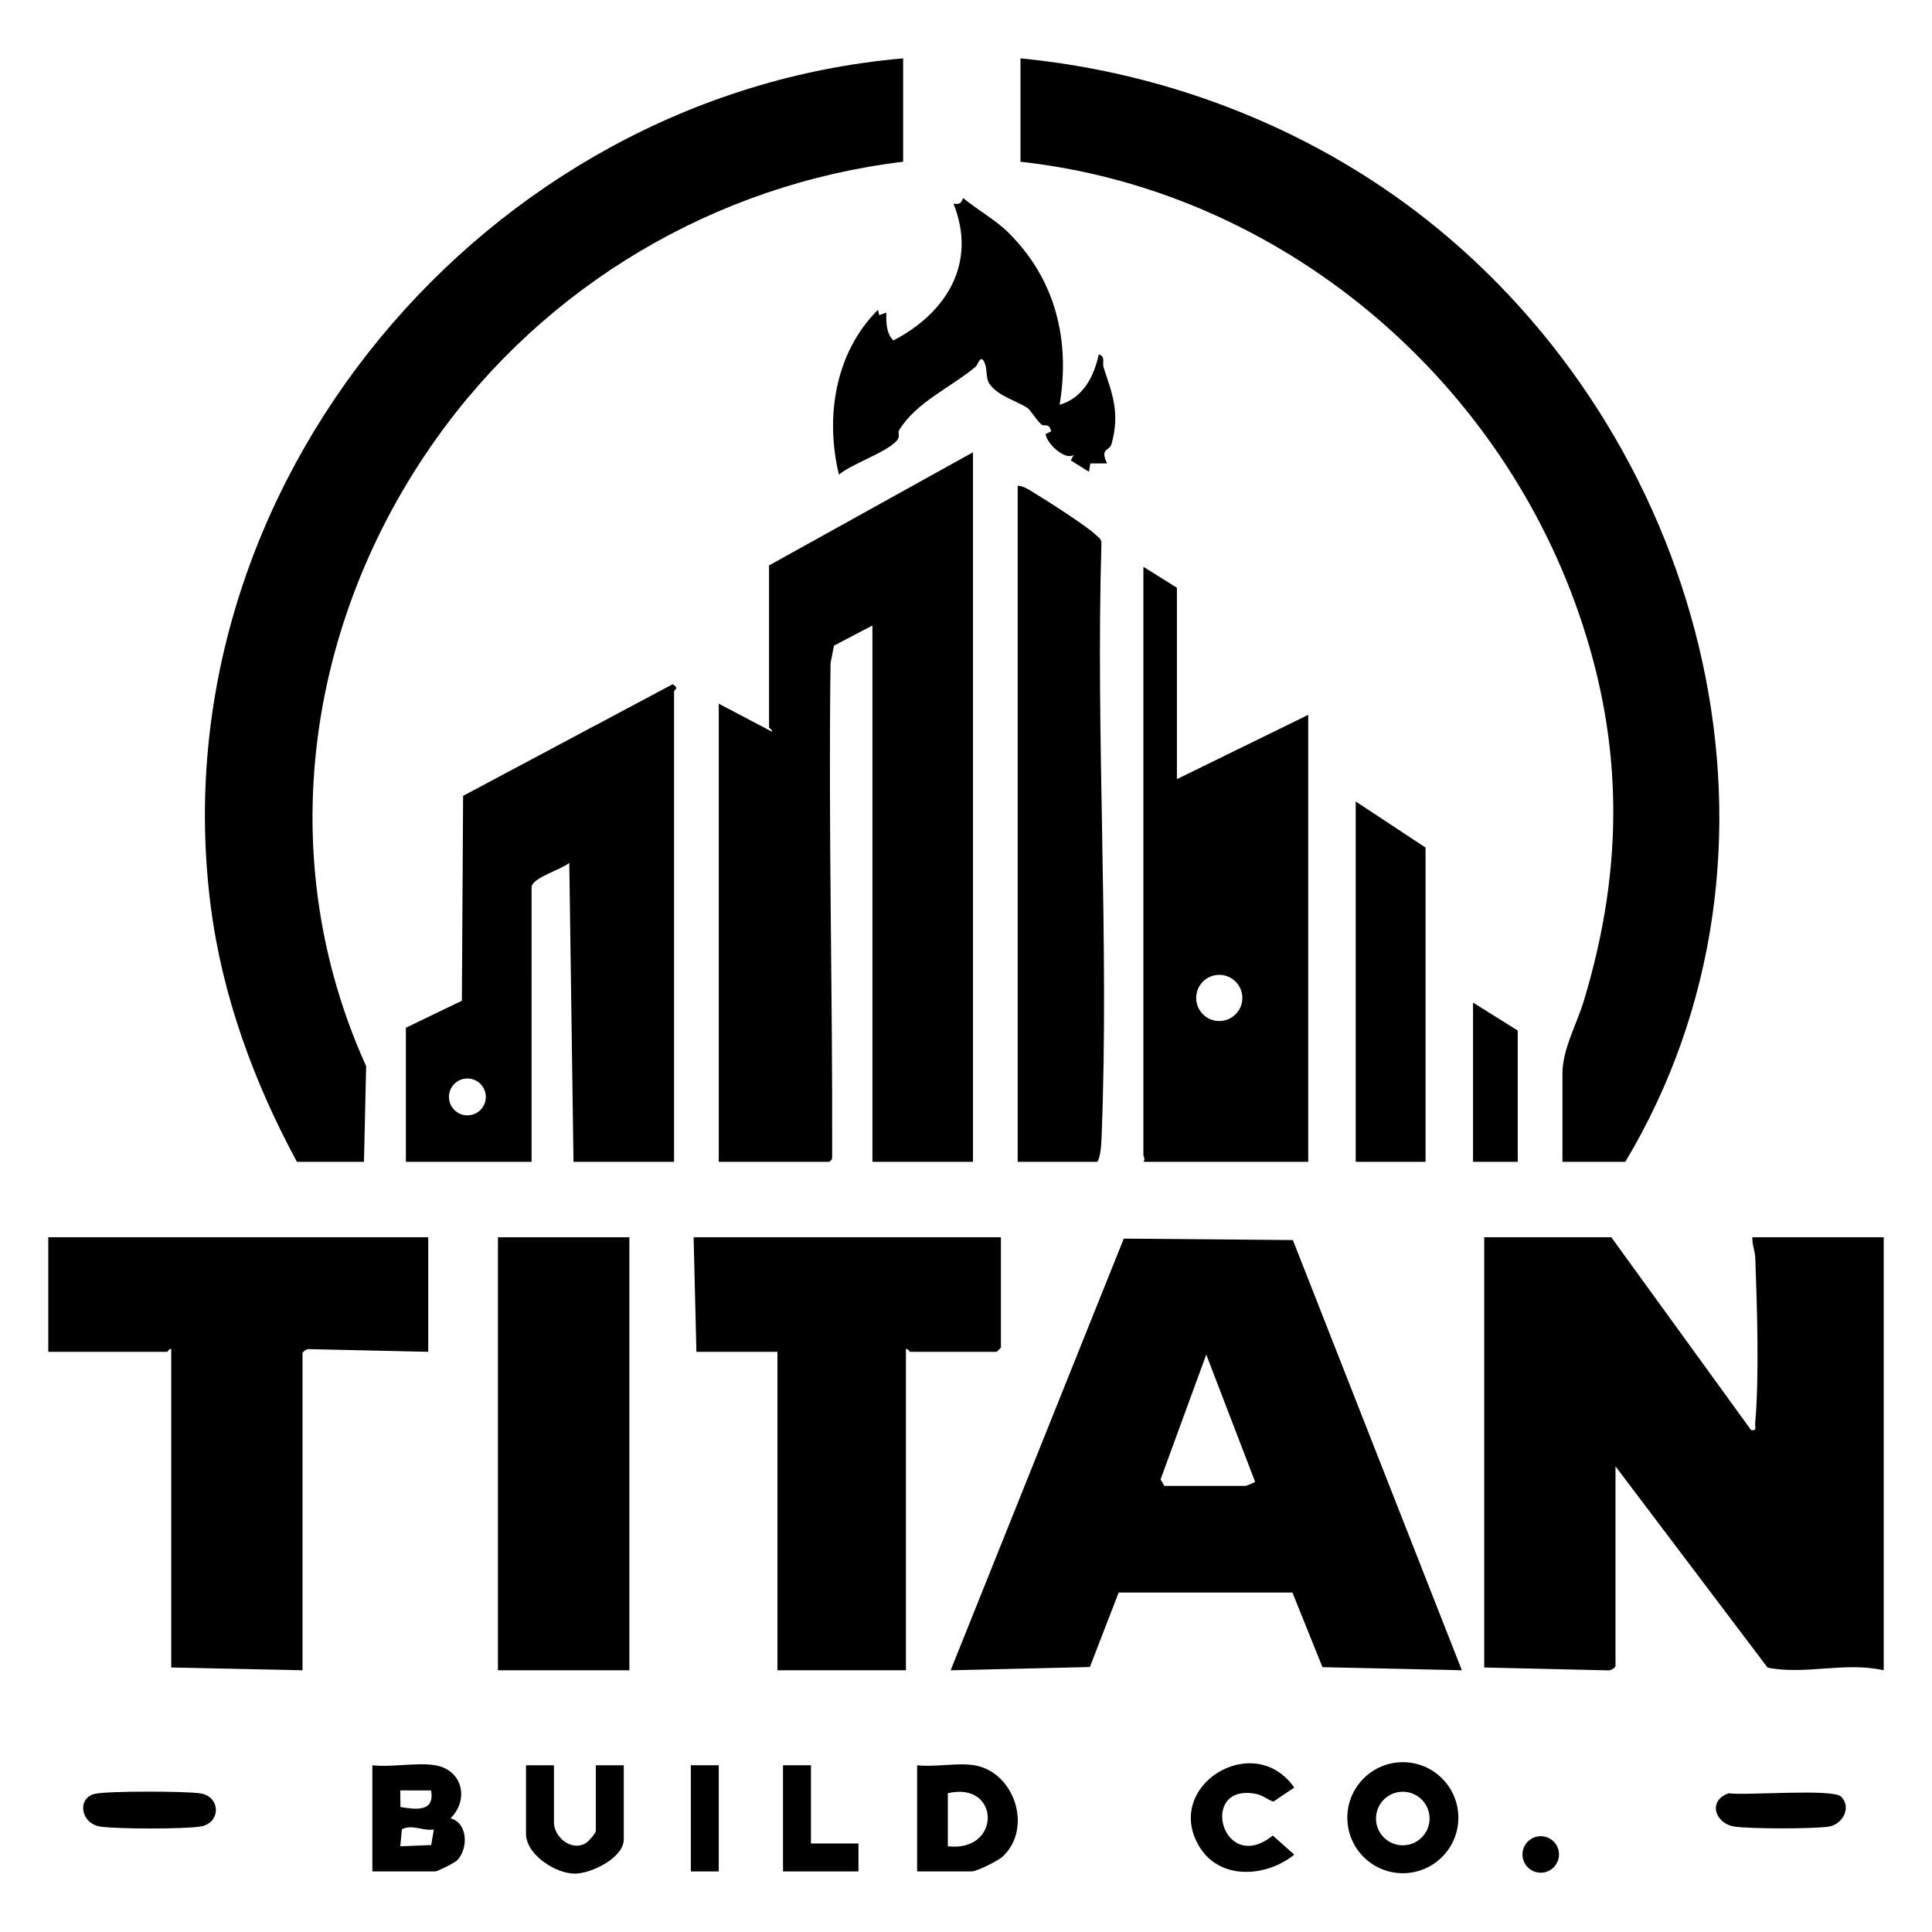<?xml version="1.0" encoding="UTF-8"?>
<svg xmlns="http://www.w3.org/2000/svg" id="Ebene_1" version="1.1" viewBox="0 0 400 400">
  <path d="M90.107,365.479c5.608.931,7.109,7.035,3.181,10.976,3.623,1.023,3.661,6.248,1.413,8.656-.508.544-4.123,2.347-4.594,2.347h-13.014v-21.979c3.965.462,9.232-.628,13.014,0ZM89.242,370.685l-6.368-.003.034,3.443c3.138.515,7.176,1.094,6.333-3.44ZM89.821,378.782c-2.332.342-4.427-1.14-6.607-.061l-.34,3.534,6.402-.255.546-3.218Z"></path>
  <path d="M201.735,365.479c8.322,1.38,12.135,13.037,5.873,18.886-.949.886-5.348,3.093-6.452,3.093h-11.279v-21.979c3.621.42,8.404-.573,11.857,0ZM196.24,382.253c11.167,1.279,10.874-13.524,0-10.989v10.989Z"></path>
  <path d="M301.936,376.335c0,6.348-5.146,11.493-11.493,11.493s-11.493-5.146-11.493-11.493,5.146-11.493,11.493-11.493,11.493,5.146,11.493,11.493ZM295.979,376.507c0-3.063-2.483-5.546-5.546-5.546s-5.546,2.483-5.546,5.546,2.483,5.546,5.546,5.546,5.546-2.483,5.546-5.546Z"></path>
  <path d="M114.688,365.479v11.857c0,2.919,3.529,6.063,6.586,4.271.577-.338,2.089-2.075,2.089-2.536v-13.592h5.784v15.327c0,3.838-6.74,7.109-10.122,7.108-4.057-.001-10.122-3.958-10.122-8.265v-14.17h5.784Z"></path>
  <path d="M267.961,370.096l-4.325,2.906c-1.298-.443-2.191-1.329-3.613-1.602-12.04-2.308-6.968,17.051,3.495,8.631l4.443,3.946c-5.716,4.645-15.297,5.381-19.571-1.529-7.809-12.624,11.166-24.391,19.571-12.352Z"></path>
  <polygon points="167.9 365.479 167.9 381.674 177.732 381.674 177.732 387.458 162.116 387.458 162.116 365.479 167.9 365.479"></polygon>
  <path d="M19.67,371.39c2.731-.608,18.809-.562,21.816-.09,4.282.671,4.274,6.197,0,6.868-3.423.538-17.317.533-20.751.002-4.055-.627-4.865-5.933-1.065-6.78Z"></path>
  <path d="M381.187,371.979c2.224,2.232.292,5.732-2.499,6.191-3.096.509-16.472.494-19.599.001-4.064-.642-5.558-5.401-1.175-6.893,3.617.507,21.558-1.02,23.272.701Z"></path>
  <rect x="143.029" y="365.479" width="5.784" height="21.979"></rect>
  <circle cx="318.993" cy="383.946" r="3.781"></circle>
  <path d="M201.446,240.548h-20.822v-111.05l-7.966,4.182-.7,3.637c-.466,34.008.44,68.054.331,102.05-.002.675-.038.748-.629,1.181h-22.846v-94.855l10.989,5.778c.284-.213-.578-.737-.578-.862v-33.546l42.222-23.425v146.91Z"></path>
  <path d="M139.559,240.548h-20.822l-.873-61.893c-1.739,1.411-7.442,2.995-7.805,4.92l.002,56.973h-26.027v-27.763l11.591-5.593.257-42.422,43.392-23.113c1.432.898.285,1.21.285,1.432v97.458ZM100.584,227.107c0-2.107-1.708-3.816-3.816-3.816s-3.816,1.708-3.816,3.816,1.708,3.816,3.816,3.816,3.816-1.708,3.816-3.816Z"></path>
  <path d="M243.668,161.309l27.184-13.303v92.542h-34.125c.465-.56,0-1.092,0-1.446v-121.75l6.941,4.338v39.619ZM257.216,206.613c0-2.64-2.14-4.78-4.78-4.78s-4.78,2.14-4.78,4.78,2.14,4.78,4.78,4.78,4.78-2.14,4.78-4.78Z"></path>
  <path d="M210.7,240.548V100.578c1.101-.02,2.153.716,3.074,1.264,2.579,1.534,11.32,7.134,13.092,8.887.529.524,1.179.807,1.175,1.717-1.207,40.598,1.635,82.145.042,122.633-.063,1.606-.152,4.325-.899,5.469h-16.484Z"></path>
  <path d="M208.763,48.147c9.738,9.646,12.865,22.189,10.616,35.655,4.79-1.37,7.109-5.771,8.101-10.408,1.466.316.686,1.683,1.018,2.712,1.701,5.27,3.472,9.257,1.62,15.859-.411,1.464-2.452.743-.915,3.983l-3.465.005-.282,1.727-3.753-2.345.567-1.117c-1.954,1.143-5.676-2.607-5.787-4.368l1.166-.541c-.511-1.917-1.437-.906-2.027-1.417-1.052-.911-2.227-2.921-2.783-3.332-1.955-1.442-6.13-2.454-7.955-5.039-.844-1.196-.434-2.862-.975-4.258-.862-2.227-1.426.268-1.917.674-5.357,4.425-12.276,7.33-15.844,13.12-.363.589.369,1.28-.561,2.264-2.346,2.484-9.004,4.585-11.898,6.943-2.888-11.934-.797-25.28,8.084-34.119l.259,1.107,1.48-.532c-.05,1.966-.059,4.267,1.446,5.769,10.963-5.675,17.396-15.991,12.448-28.319,1.316.196,1.528-.089,2.011-1.165,2.902,2.423,6.673,4.494,9.346,7.142Z"></path>
  <polygon points="295.145 240.548 280.685 240.548 280.685 165.936 295.145 175.479 295.145 240.548"></polygon>
  <polygon points="314.231 213.364 314.231 240.548 304.977 240.548 304.977 207.58 314.231 213.364"></polygon>
  <path d="M211.279,12.085c31.501,3.047,62.061,15.233,86.455,35.296,55.962,46.027,77.14,129.079,38.766,193.167h-13.014v-18.219c0-5.122,2.924-10.131,4.456-15.209,8.544-28.308,8.237-54.915-1.986-82.695-17.938-48.748-62.675-85.218-114.677-90.939V12.085Z"></path>
  <path d="M186.986,12.085v21.4c-38.918,4.691-74.108,25.589-96.718,57.422-26.948,37.939-33.954,86.789-14.463,129.822l-.447,19.819h-13.881c-8.897-16.444-15.466-34.318-17.856-52.997C32.491,100.564,100.452,19.565,186.986,12.085Z"></path>
  <path d="M333.607,256.164l28.926,39.912c1.32.223.787-.58.862-1.44.857-9.86.38-24.047.024-34.158-.052-1.471-.706-2.83-.603-4.314h27.184v89.65c-7.996-1.818-16.205,1.012-24.033-.548l-31.492-41.674v41.355c0,.288-.954.952-1.439.886l-25.745-.597v-89.072h26.317Z"></path>
  <path d="M302.662,345.811l-28.857-.64-6.227-15.459-35.964.002-5.971,15.424-28.82.675,35.844-89.371,35.008.296,34.986,89.073ZM241.065,307.641h16.773c.11,0,2.051-.719,2.017-.859l-10.114-26.331-9.459,25.848.783,1.342Z"></path>
  <path d="M88.661,256.164v23.714l-24.639-.551c-.482-.132-1.389.593-1.389.841v65.647l-27.184-.578v-65.936c-.424-.154-.691.578-.868.578H10v-23.714h78.661Z"></path>
  <path d="M207.23,256.164v22.846l-.868.868h-17.93c-.176,0-.444-.732-.868-.578v66.514h-26.606v-65.936h-16.773l-.578-23.714h63.623Z"></path>
  <rect x="103.093" y="256.164" width="27.212" height="89.65"></rect>
</svg>

